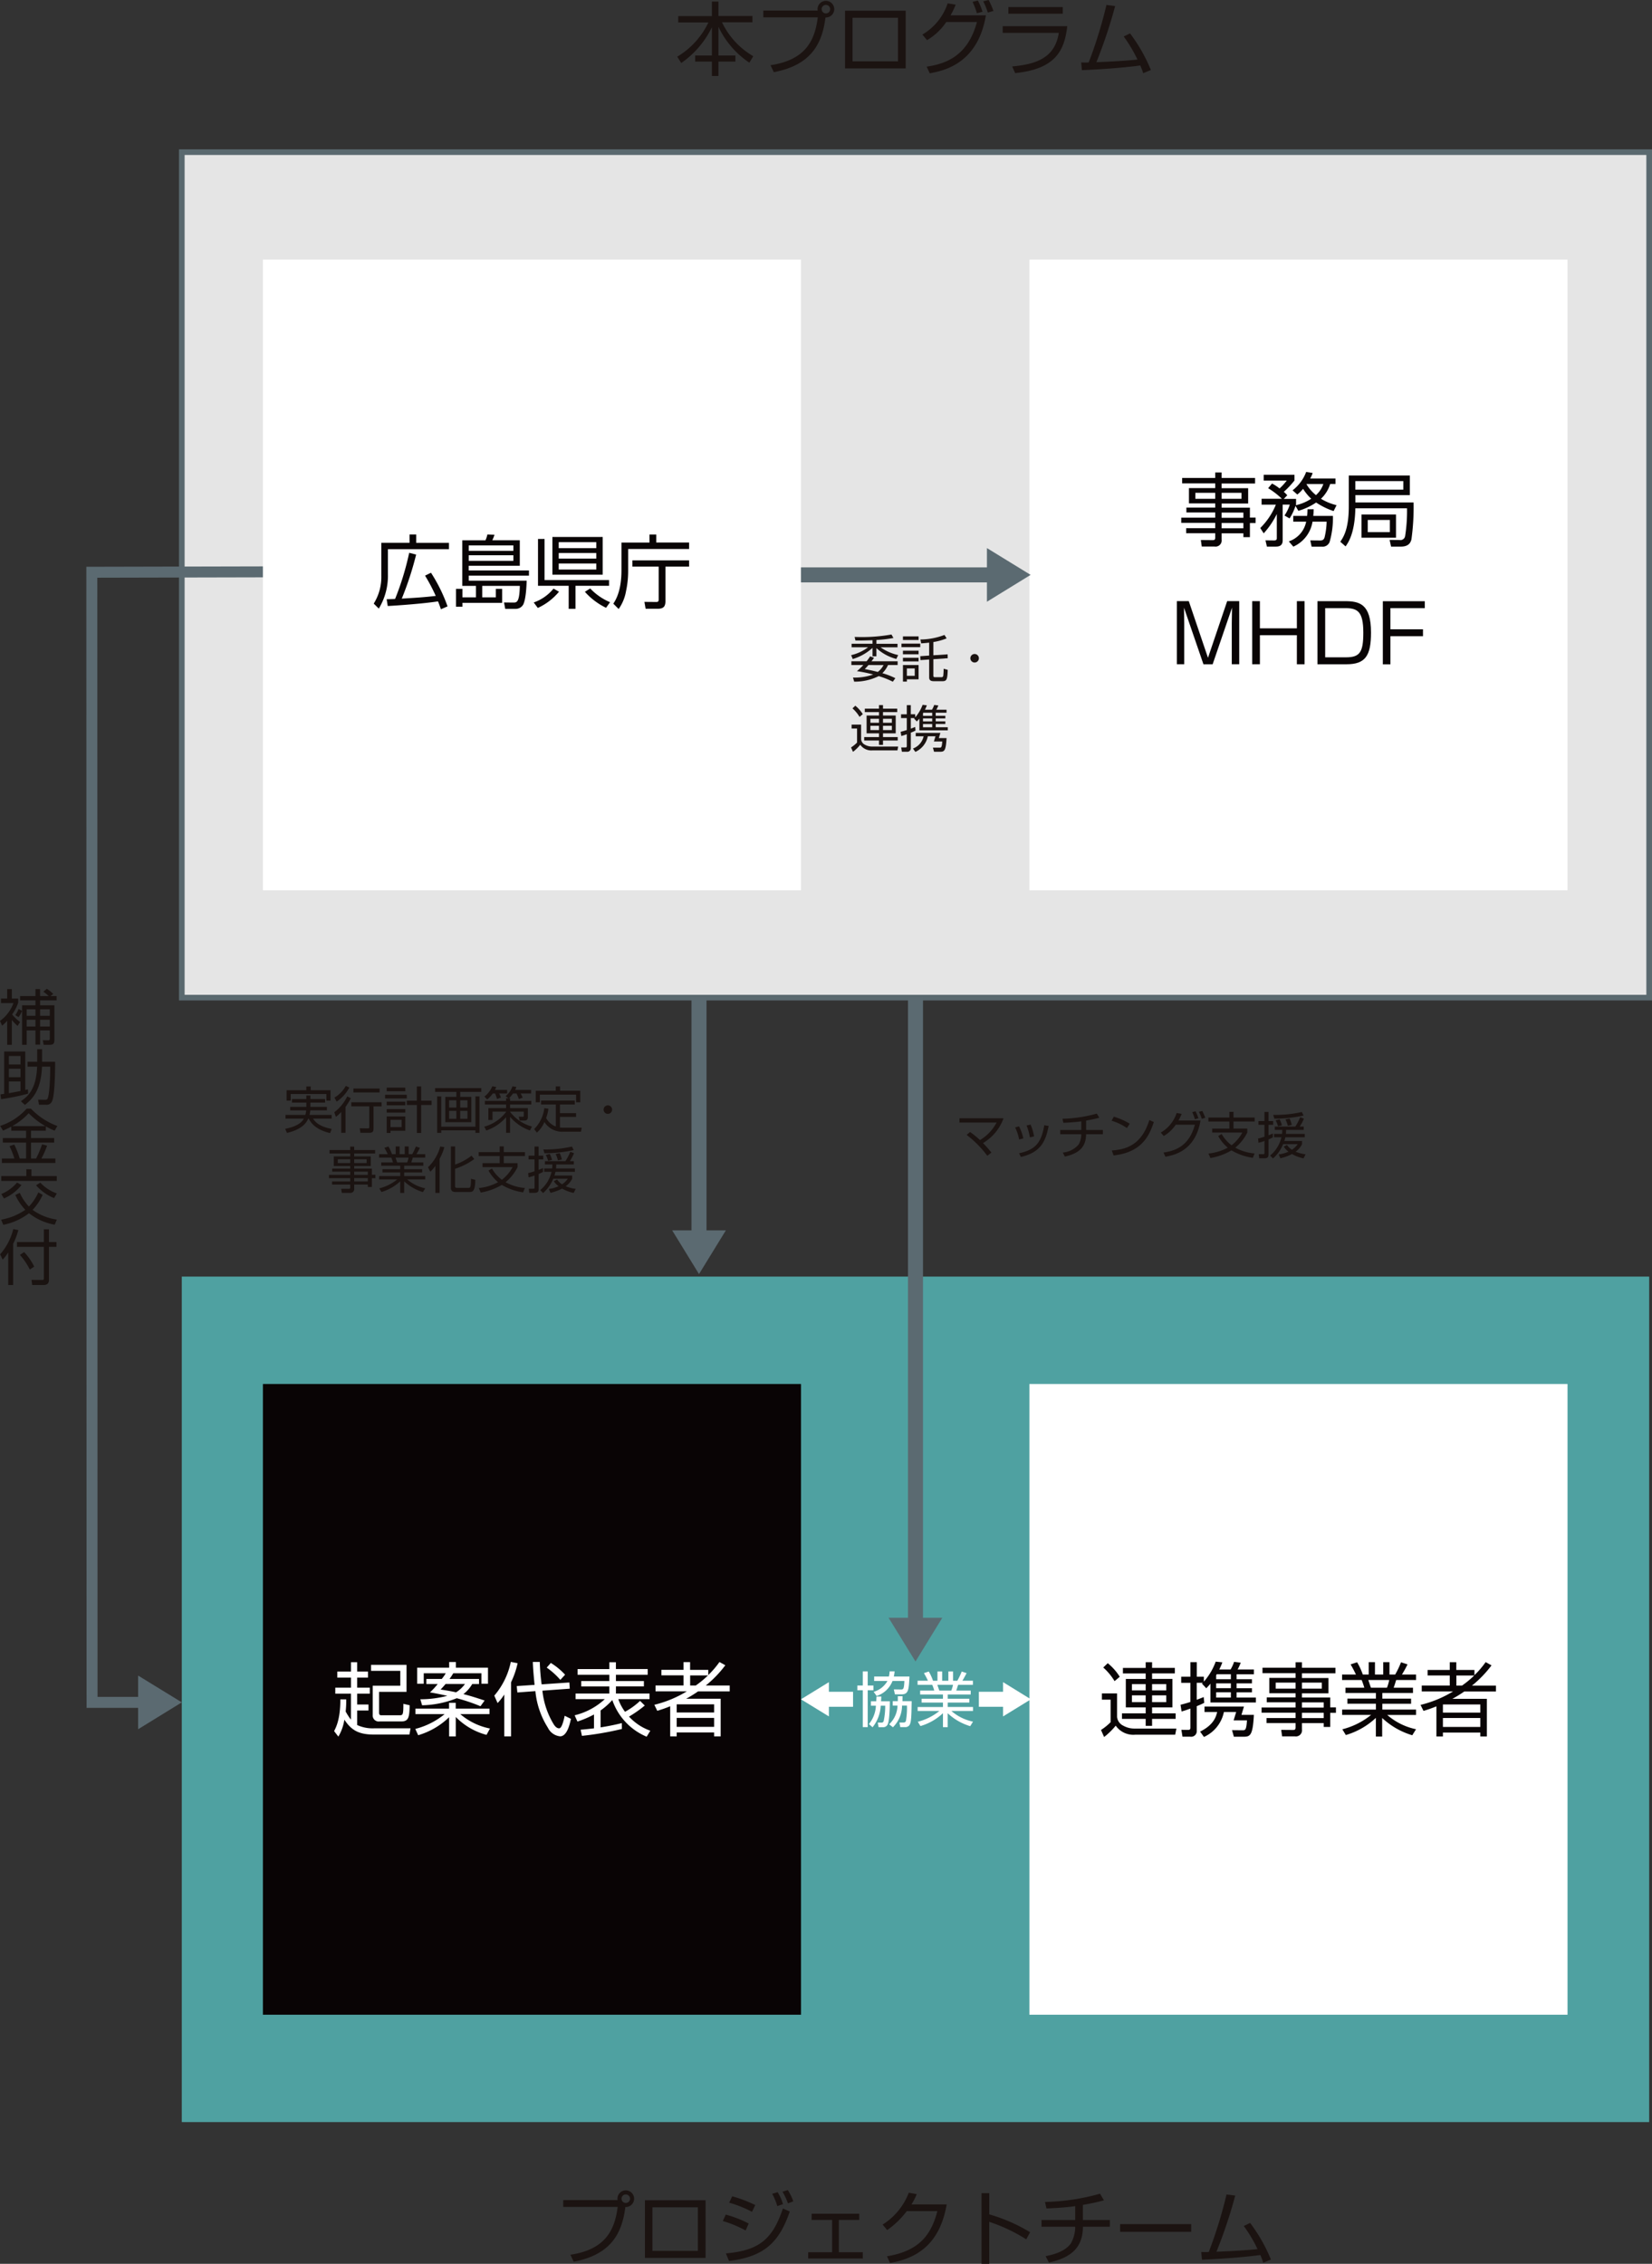 <svg xmlns="http://www.w3.org/2000/svg" width="335.574" height="459.698" viewBox="0 0 335.574 459.698">
  <rect x="0" y="0" width="335.574" height="459.698" fill="#333333" stroke="none"/>
  <g id="アートワーク_52" data-name="アートワーク 52" transform="translate(167.5 229.849)">
    <g id="グループ_1122" data-name="グループ 1122" transform="translate(-167.5 -229.849)">
      <rect id="長方形_6498" data-name="長方形 6498" width="298.071" height="171.688" transform="translate(36.929 30.895)" fill="#e5e5e5" stroke="#5a696f" stroke-miterlimit="10" stroke-width="1.148"/>
      <path id="パス_2513" data-name="パス 2513" d="M62.383,114.245l-44.029.1.048,229.49H31.633" transform="translate(0.299 1.858)" fill="none" stroke="#5b6a71" stroke-miterlimit="10" stroke-width="2.226"/>
      <g id="グループ_1108" data-name="グループ 1108" transform="translate(137.57)">
        <path id="パス_2514" data-name="パス 2514" d="M142.411,3.247V.32h1.331V3.247h6.9v1.28h-6.179a15.829,15.829,0,0,0,6.342,6.88l-.783,1.321a18.056,18.056,0,0,1-6.281-7.287v5.823h3.435v1.24h-3.435v2.917h-1.331V12.505h-3.4v-1.24h3.4V5.513a18.67,18.67,0,0,1-6.23,7.276l-.813-1.28A16.23,16.23,0,0,0,141.7,4.548h-6.128V3.267h6.85Z" transform="translate(-135.368 0.005)" fill="#1b1311"/>
        <path id="パス_2515" data-name="パス 2515" d="M154.021,13.24c7.144-1.057,9.024-5.031,9.614-9.716H152.578V2.142h11.047a1.138,1.138,0,0,1-.03-.295,1.692,1.692,0,1,1,1.6,1.7c-.7,5.742-3.252,9.716-10.488,11.108l-.671-1.413Zm10.4-11.382a.864.864,0,1,0,.864-.864A.857.857,0,0,0,164.418,1.857Z" transform="translate(-135.088 0.002)" fill="#1b1311"/>
        <path id="パス_2516" data-name="パス 2516" d="M181.225,2.14V13.858H168.908V2.14ZM179.66,3.573h-9.228v8.852h9.228Z" transform="translate(-134.822 0.035)" fill="#1b1311"/>
        <path id="パス_2517" data-name="パス 2517" d="M184.358,7.022A11.573,11.573,0,0,0,189.5.681l1.626.264A15,15,0,0,1,190.09,3.11h7.175c-1.657,9.959-8.72,11.27-11.4,11.779l-.63-1.352c3.659-.549,8.313-1.972,10.213-9.065h-6.23a12.074,12.074,0,0,1-3.9,3.679l-.945-1.118Zm11.077-4.339a14.271,14.271,0,0,0-.874-2.3l1.077-.274a14.572,14.572,0,0,1,.945,2.276l-1.138.295Zm2.226-.132a15.98,15.98,0,0,0-.925-2.276L197.824,0a16.055,16.055,0,0,1,.976,2.226l-1.138.325Z" transform="translate(-134.571)" fill="#1b1311"/>
        <path id="パス_2518" data-name="パス 2518" d="M213.538,5.292c-.569,4.99-2.419,8.7-10.59,9.533l-.6-1.352c4.746-.437,8.659-1.646,9.472-6.819h-11.4V5.292h13.12ZM212.623,1.4V2.762H201.577V1.41h11.047Z" transform="translate(-134.31 0.023)" fill="#1b1311"/>
        <path id="パス_2519" data-name="パス 2519" d="M226.047,6.783a32.954,32.954,0,0,1,4.218,7.419l-1.565.65a12.58,12.58,0,0,0-.589-1.575c-2.144.3-6.209.711-11.86.955l-.142-1.565c.63.02,1,.02,1.524,0A91.723,91.723,0,0,0,221.24.99l1.768.224a99.355,99.355,0,0,1-3.811,11.4c5.031-.193,7.774-.467,8.344-.539a29.4,29.4,0,0,0-2.795-4.685l1.28-.62Z" transform="translate(-134.055 0.016)" fill="#1b1311"/>
      </g>
      <g id="グループ_1109" data-name="グループ 1109" transform="translate(114.409 444.718)">
        <path id="パス_2520" data-name="パス 2520" d="M114.021,450.74c7.144-1.057,9.024-5.031,9.614-9.715H112.578v-1.382h11.047a1.138,1.138,0,0,1-.03-.295,1.692,1.692,0,1,1,1.6,1.7c-.7,5.742-3.252,9.716-10.488,11.108l-.671-1.413Zm10.4-11.382a.864.864,0,1,0,.864-.864A.857.857,0,0,0,124.418,439.357Z" transform="translate(-112.578 -437.599)" fill="#1b1311"/>
        <path id="パス_2521" data-name="パス 2521" d="M141.225,439.64v11.707H128.908V439.64Zm-1.565,1.433h-9.228v8.852h9.228Z" transform="translate(-112.312 -437.567)" fill="#1b1311"/>
        <path id="パス_2522" data-name="パス 2522" d="M149.112,445.811a23.531,23.531,0,0,0-4.634-1.921l.6-1.3a23,23,0,0,1,4.654,1.809Zm-4.014,4.655c6.718-.589,9.482-2.835,11.585-9.126l1.4.62c-2.094,6.016-4.929,9.157-12.348,10.041l-.63-1.524Zm5.3-8.445a22.991,22.991,0,0,0-4.634-1.85l.62-1.3a26.924,26.924,0,0,1,4.685,1.778l-.671,1.382Zm5.142-1.169a12.139,12.139,0,0,0-1.037-2.49l1.108-.325a9.2,9.2,0,0,1,1.087,2.429Zm2.165-.549a12.18,12.18,0,0,0-1.108-2.358l1.077-.346a10.763,10.763,0,0,1,1.118,2.3Z" transform="translate(-112.059 -437.6)" fill="#1b1311"/>
        <path id="パス_2523" data-name="パス 2523" d="M171.914,442.33v1.27h-4.146v6.555h4.868v1.27h-11.1v-1.27h4.868V443.6h-4.167v-1.27Z" transform="translate(-111.782 -437.523)" fill="#1b1311"/>
        <path id="パス_2524" data-name="パス 2524" d="M189.436,440.508c-1.189,6.748-4.665,10.732-11.514,11.89l-.62-1.352c6.555-1.087,8.984-4.339,10.234-9.177h-6.209a17.339,17.339,0,0,1-3.984,3.852l-.925-1.118a13.138,13.138,0,0,0,5.315-6.474l1.606.295a11.576,11.576,0,0,1-1.057,2.083Z" transform="translate(-111.54 -437.591)" fill="#1b1311"/>
        <path id="パス_2525" data-name="パス 2525" d="M197.763,438.22v4.309a34.033,34.033,0,0,1,8.293,3.628l-.783,1.443a34,34,0,0,0-7.52-3.557v8.526h-1.565V438.22h1.575Z" transform="translate(-111.218 -437.59)" fill="#1b1311"/>
        <path id="パス_2526" data-name="パス 2526" d="M216.593,443.676h5.468v1.362h-5.468c-.03,3.953-2.033,6.2-6.911,7.276l-.671-1.3c2.764-.518,4.38-1.484,5.152-2.622a7,7,0,0,0,.864-3.354h-6.85v-1.362h6.85v-2.815c-1.951.264-3.872.386-5.844.467l-.295-1.321a44.306,44.306,0,0,0,11.179-1.677l.793,1.352c-1.87.488-2.358.569-4.278.925v3.059Z" transform="translate(-111.023 -437.588)" fill="#1b1311"/>
        <path id="パス_2527" data-name="パス 2527" d="M238.329,444.41v1.565H223.888V444.41Z" transform="translate(-110.767 -437.489)" fill="#1b1311"/>
        <path id="パス_2528" data-name="パス 2528" d="M250.047,444.283a32.953,32.953,0,0,1,4.217,7.419l-1.565.65a12.58,12.58,0,0,0-.589-1.575c-2.144.3-6.209.711-11.86.955l-.142-1.565c.63.02,1,.02,1.524,0a91.727,91.727,0,0,0,3.608-11.677l1.768.224a99.356,99.356,0,0,1-3.811,11.4c5.031-.193,7.774-.467,8.344-.539a29.4,29.4,0,0,0-2.795-4.685l1.28-.62Z" transform="translate(-110.503 -437.586)" fill="#1b1311"/>
      </g>
      <g id="グループ_1110" data-name="グループ 1110" transform="translate(57.925 220.505)">
        <path id="パス_2529" data-name="パス 2529" d="M58.37,220.368v-.722H61.3v-.722h.823v.722h2.988v.722H62.12v.874h3.354v.7H62.1a5.574,5.574,0,0,1-.152.925h4.492v.752H62.659c.528.793,1.362,1.626,3.791,2.094l-.325.844c-2.337-.549-3.679-1.6-4.339-2.937h-.1c-.3.671-1.037,2.124-4.319,2.907L57,225.693c1.992-.4,3.232-1.037,3.8-2.073h-3.73v-.752h4.024a4.5,4.5,0,0,0,.173-.925H58.024v-.7H61.3v-.874Zm3.821-3.283v.772h4.024v2.114h-.843V218.63H58.126v1.341h-.833v-2.114h4v-.772Z" transform="translate(-56.998 -216.973)" fill="#1b1311"/>
        <path id="パス_2530" data-name="パス 2530" d="M66.818,222.331a8.961,8.961,0,0,0,2.632-3.222l.722.366a11.517,11.517,0,0,1-1.077,1.768v5.264h-.864V222.27a9.062,9.062,0,0,1-1.087,1Zm.03-2.978a6.253,6.253,0,0,0,2.307-2.378l.722.335a7.816,7.816,0,0,1-2.581,2.856Zm9.573,1.778H74.786v4.543c0,.579-.183.833-.9.833H72.133l-.152-.925,1.646.02c.213,0,.3-.041.3-.285v-4.187H70.273v-.823h6.148v.823Zm-.4-2.825H70.7v-.793h5.325Z" transform="translate(-56.838 -216.975)" fill="#1b1311"/>
        <path id="パス_2531" data-name="パス 2531" d="M81.379,218.782v.742H76.968v-.742Zm-.3-1.453v.732H77.3v-.732Zm0,2.846v.742H77.3v-.742Zm0,1.514v.711H77.3v-.711Zm0,1.484v2.907h-3v.447H77.3v-3.354Zm-.752.691H78.076v1.484h2.246Zm3.974,2.663h-.874v-5.681H81.379v-.864h2.043v-2.907H84.3v2.907h2.124v.864H84.3Z" transform="translate(-56.673 -216.973)" fill="#1b1311"/>
        <path id="パス_2532" data-name="パス 2532" d="M96.368,218.187h-4.3V219.2h2.256v5.142H89.041V219.2h2.246v-1.016H86.968v-.762h9.39v.762Zm-8.161.915v6.148h6.951V219.1h.823v7.409h-.823V226H88.208v.508h-.823V219.1Zm3.079.793H89.814v1.474h1.474Zm0,2.144H89.814v1.616h1.474Zm2.256-2.144H92.07v1.474h1.474Zm0,2.144H92.07v1.616h1.474Z" transform="translate(-56.51 -216.968)" fill="#1b1311"/>
        <path id="パス_2533" data-name="パス 2533" d="M102.032,219.484v.539h4.319v.722h-4.319v.742h3.618v1.778c0,.264,0,.752-.711.752h-.945l-.193-.793.783.02c.213,0,.234-.1.234-.274V222.2h-2.785v.03a8.333,8.333,0,0,0,4.451,3l-.407.8a9.407,9.407,0,0,1-4.045-2.774V226.5h-.8v-3.161a9.455,9.455,0,0,1-4.024,2.7l-.407-.793a8.085,8.085,0,0,0,4.431-3V222.2H98.475v1.7h-.844v-2.409h3.6v-.742H96.92v-.722h4.309v-.539h.478l-.569-.437a4.528,4.528,0,0,0,1.392-1.992l.783.132a3.544,3.544,0,0,1-.244.6h3.242v.732h-2.124a5.826,5.826,0,0,1,.407.833l-.772.295a7.478,7.478,0,0,0-.478-1.128h-.711a6.009,6.009,0,0,1-.823.965Zm-.589-1.7v.732H99.816a5.314,5.314,0,0,1,.366.823l-.8.295A8.339,8.339,0,0,0,99,218.518h-.478a5.579,5.579,0,0,1-1.138,1.209l-.559-.579a5.091,5.091,0,0,0,1.6-2.094l.8.142a6.059,6.059,0,0,1-.254.589Z" transform="translate(-56.351 -216.974)" fill="#1b1311"/>
        <path id="パス_2534" data-name="パス 2534" d="M111.168,220.744h-3v-.793h6.85v.793h-3.008V222.5h3.272v.772h-3.272v2.144a6.255,6.255,0,0,0,.823.051h3.6l-.163.813h-3.628a4.253,4.253,0,0,1-3.791-1.972,5.957,5.957,0,0,1-1.524,2.154l-.559-.722a7.221,7.221,0,0,0,2.063-4.248l.833.122a8.084,8.084,0,0,1-.467,1.88,3.691,3.691,0,0,0,1.972,1.728v-4.482Zm.864-3.669v.884h4.1V220.3h-.843v-1.545h-7.368V220.3h-.833v-2.337h4.065v-.884Z" transform="translate(-56.188 -216.973)" fill="#1b1311"/>
        <path id="パス_2535" data-name="パス 2535" d="M122.376,221.729a.864.864,0,1,1-.864-.864A.863.863,0,0,1,122.376,221.729Z" transform="translate(-55.963 -216.912)" fill="#1b1311"/>
        <path id="パス_2536" data-name="パス 2536" d="M75.128,230.5H70.88v.6h3.364v1.941H70.88v.528h3.587v1.26h.722v.691h-.722v1.789h-.823v-.488H70.88v.8a.781.781,0,0,1-.884.884H68.36l-.112-.823h1.484c.254.01.335-.061.335-.3v-.559H66.378v-.64h3.689v-.671H65.758v-.661h4.309v-.661H66.408v-.62h3.659v-.528H66.734V231.1h3.333v-.6h-4.2v-.691h4.2v-.7h.813v.7h4.248v.691Zm-5.061,1.179h-2.52v.762h2.52Zm3.333,0H70.88v.762H73.4Zm.244,2.51H70.88v.661h2.764Zm0,1.321H70.88v.671h2.764Z" transform="translate(-56.855 -216.778)" fill="#1b1311"/>
        <path id="パス_2537" data-name="パス 2537" d="M84.67,238.343a9.592,9.592,0,0,1-3.8-2.185v2.358h-.8v-2.368a9.417,9.417,0,0,1-3.811,2.175l-.447-.732a9.466,9.466,0,0,0,3.648-1.819H75.778v-.681h4.289v-.742H76.449v-.65h3.618v-.711H76.2v-.671h2.388a7.884,7.884,0,0,0-.335-.976h-2.48v-.691h1.758a13.011,13.011,0,0,0-.681-1.291l.823-.274a8.2,8.2,0,0,1,.722,1.565h.752v-1.575h.793v1.575h1.047v-1.575h.793v1.575h.722a11.725,11.725,0,0,0,.742-1.565l.823.274c-.142.3-.457.884-.711,1.291h1.789v.691h-2.52c-.132.437-.2.65-.315.976h2.449v.671H80.869v.711h3.648v.65H80.869v.742h4.278v.681H81.489a8.116,8.116,0,0,0,3.659,1.809l-.478.762Zm-3.191-6.026a5.846,5.846,0,0,0,.285-.976H79.111c.051.142.274.823.335.976Z" transform="translate(-56.693 -216.778)" fill="#1b1311"/>
        <path id="パス_2538" data-name="パス 2538" d="M87.906,238.516h-.864v-5.5a6.482,6.482,0,0,1-1.026,1.179l-.467-.894a9.171,9.171,0,0,0,2.49-4.217l.833.142a11.5,11.5,0,0,1-.965,2.378Zm7.043-6.88a13.366,13.366,0,0,1-3.9,1.972v3.435c0,.366.051.447.447.447h2.236c.376,0,.539,0,.549-1.85l.874.213c-.01,2.47-.64,2.47-1.179,2.47h-2.8c-.4,0-.976-.051-.976-.844v-8.4h.854v3.679a11.36,11.36,0,0,0,3.333-1.809l.569.691Z" transform="translate(-56.534 -216.778)" fill="#1b1311"/>
        <path id="パス_2539" data-name="パス 2539" d="M104.713,238.4a11.883,11.883,0,0,1-4.339-1.514,12.59,12.59,0,0,1-4.278,1.555l-.4-.915a10.54,10.54,0,0,0,3.923-1.189,8.244,8.244,0,0,1-1.941-2.368l.7-.407a7.638,7.638,0,0,0,2.012,2.287,8.073,8.073,0,0,0,2.185-2.581H96.461v-.8h3.486v-1.443H95.678v-.8h4.268v-1.159h.833v1.159h4.3v.8h-4.3v1.443h2.8v.8a9.27,9.27,0,0,1-2.439,3.069,9.545,9.545,0,0,0,3.923,1.169l-.356.894Z" transform="translate(-56.369 -216.778)" fill="#1b1311"/>
        <path id="パス_2540" data-name="パス 2540" d="M108.6,234.247a7.967,7.967,0,0,1-.9.417v3.059c0,.274-.01.772-.783.772H105.8l-.1-.833h.884c.173,0,.285,0,.285-.274v-2.409a9.842,9.842,0,0,1-1.22.366l-.081-.864a11.2,11.2,0,0,0,1.3-.366V231.7h-1.22v-.752h1.22v-1.85h.823v1.85h.945v.752h-.945v2.134l.894-.366v.783Zm-.579,3.7a6.806,6.806,0,0,0,2.3-3.72H108.82v-.681h1.616a6.983,6.983,0,0,0,.051-.813h-1.514v-.671h4.167a11.512,11.512,0,0,0,.986-1.9l.762.285a9.718,9.718,0,0,1-.854,1.616h.813v.671h-3.577a6.485,6.485,0,0,1-.041.813h3.831v.681h-3.943c-.081.346-.152.579-.213.762h3.6v.65a4.227,4.227,0,0,1-1.311,1.524,8.314,8.314,0,0,0,2.033.528l-.417.823a8.2,8.2,0,0,1-2.348-.884,9.382,9.382,0,0,1-2.358.864l-.335-.783a7.06,7.06,0,0,0,1.982-.559,4,4,0,0,1-.965-1.016l.661-.356a3.364,3.364,0,0,0,1.006.986,4.255,4.255,0,0,0,1.169-1.138H110.67a7.957,7.957,0,0,1-2.063,2.907Zm.63-8.262a24.291,24.291,0,0,0,5.813-.589l.356.722a28.5,28.5,0,0,1-5.935.64l-.234-.772Zm.976,2.307a5.89,5.89,0,0,0-.478-1.2l.8-.2a5.4,5.4,0,0,1,.467,1.209l-.793.193Zm1.992-.091a5.711,5.711,0,0,0-.478-1.291l.833-.183a6.127,6.127,0,0,1,.447,1.291Z" transform="translate(-56.208 -216.778)" fill="#1b1311"/>
      </g>
      <g id="グループ_1111" data-name="グループ 1111" transform="translate(194.898 225.591)">
        <path id="パス_2541" data-name="パス 2541" d="M197.439,231.072a21.431,21.431,0,0,0-4.2-4.248l.691-.589a18.23,18.23,0,0,1,2.022,1.636,9.058,9.058,0,0,0,3.364-3.557h-7.541v-.864h8.953a9.651,9.651,0,0,1-4.167,5.031,22.718,22.718,0,0,1,1.707,1.931l-.844.661Z" transform="translate(-191.778 -221.956)" fill="#1b1311"/>
        <path id="パス_2542" data-name="パス 2542" d="M203.711,227.728a8.631,8.631,0,0,0-.813-2.439l.8-.224a10.03,10.03,0,0,1,.874,2.449l-.864.213Zm0,2.8c3.252-.7,4.512-2.063,5.112-5.691l.894.152c-.589,2.917-1.453,5.335-5.65,6.291l-.356-.752Zm2.185-3.222a9.891,9.891,0,0,0-.671-2.409l.813-.193a10.139,10.139,0,0,1,.711,2.4Z" transform="translate(-191.597 -221.936)" fill="#1b1311"/>
        <path id="パス_2543" data-name="パス 2543" d="M217.172,225.843h3.415v.854h-3.415c-.02,2.47-1.27,3.872-4.319,4.543l-.417-.813a4.808,4.808,0,0,0,3.222-1.636,4.359,4.359,0,0,0,.539-2.094h-4.279v-.854H216.2v-1.758c-1.22.163-2.419.244-3.648.295l-.183-.823a27.623,27.623,0,0,0,6.982-1.047l.5.844c-1.169.3-1.474.356-2.673.579v1.911Z" transform="translate(-191.45 -221.971)" fill="#1b1311"/>
        <path id="パス_2544" data-name="パス 2544" d="M225.3,225.437a11.275,11.275,0,0,0-3.12-1.494l.457-.813a13.458,13.458,0,0,1,3.232,1.423l-.569.884Zm-3.069,4.553c2.866-.2,6.037-1.077,7.622-6.179l.915.406c-.813,2.337-2.134,6.138-8.181,6.779l-.356-1.006Z" transform="translate(-191.283 -221.961)" fill="#1b1311"/>
        <path id="パス_2545" data-name="パス 2545" d="M232.028,226.37a7.23,7.23,0,0,0,3.211-3.963l1.016.163a9.047,9.047,0,0,1-.65,1.352h4.482c-1.037,6.22-5.447,7.043-7.124,7.358l-.4-.844c2.287-.346,5.193-1.23,6.382-5.661h-3.892a7.493,7.493,0,0,1-2.439,2.3l-.589-.7Zm6.921-2.713a8.616,8.616,0,0,0-.549-1.433l.671-.173a8.959,8.959,0,0,1,.589,1.423l-.711.183Zm1.392-.081a9.7,9.7,0,0,0-.579-1.423l.681-.173a9.966,9.966,0,0,1,.61,1.392Z" transform="translate(-191.123 -221.98)" fill="#1b1311"/>
        <path id="パス_2546" data-name="パス 2546" d="M250.563,231.5a11.883,11.883,0,0,1-4.339-1.514,12.59,12.59,0,0,1-4.278,1.555l-.4-.915a10.54,10.54,0,0,0,3.923-1.189,8.244,8.244,0,0,1-1.941-2.368l.7-.407a7.637,7.637,0,0,0,2.012,2.287,8.072,8.072,0,0,0,2.185-2.581h-6.118v-.8H245.8v-1.443h-4.268v-.8H245.8V222.16h.833v1.159h4.3v.8h-4.3v1.443h2.8v.8A9.27,9.27,0,0,1,247,229.436a9.545,9.545,0,0,0,3.923,1.169l-.356.894Z" transform="translate(-190.969 -221.977)" fill="#1b1311"/>
        <path id="パス_2547" data-name="パス 2547" d="M254.486,227.342a7.973,7.973,0,0,1-.9.417v3.059c0,.274-.01.772-.783.772h-1.108l-.1-.833h.884c.173,0,.285,0,.285-.274v-2.409a9.838,9.838,0,0,1-1.22.366l-.081-.864a11.2,11.2,0,0,0,1.3-.366v-2.419h-1.22v-.752h1.22v-1.85h.823v1.85h.945v.752h-.945v2.134l.894-.366v.783Zm-.579,3.7a6.806,6.806,0,0,0,2.3-3.72H254.71v-.681h1.616a6.978,6.978,0,0,0,.051-.813h-1.514v-.671h4.167a11.511,11.511,0,0,0,.986-1.9l.762.285a9.717,9.717,0,0,1-.854,1.616h.813v.671h-3.577a6.49,6.49,0,0,1-.041.813h3.831v.681h-3.943c-.081.346-.152.579-.213.762h3.6v.65a4.227,4.227,0,0,1-1.311,1.524,8.314,8.314,0,0,0,2.033.528l-.417.823a8.2,8.2,0,0,1-2.348-.884,9.381,9.381,0,0,1-2.358.864l-.335-.783a7.059,7.059,0,0,0,1.982-.559,4,4,0,0,1-.965-1.016l.661-.356a3.364,3.364,0,0,0,1.006.986,4.254,4.254,0,0,0,1.169-1.138H256.56a7.957,7.957,0,0,1-2.063,2.907l-.589-.589Zm.63-8.262a24.292,24.292,0,0,0,5.813-.589l.356.722a28.5,28.5,0,0,1-5.935.64l-.234-.772Zm.976,2.307a5.891,5.891,0,0,0-.478-1.2l.8-.2a5.4,5.4,0,0,1,.468,1.209l-.793.193Zm1.992-.091a5.711,5.711,0,0,0-.478-1.291l.833-.183a6.127,6.127,0,0,1,.447,1.291l-.8.183Z" transform="translate(-190.807 -221.977)" fill="#1b1311"/>
      </g>
      <g id="グループ_1112" data-name="グループ 1112" transform="translate(172.875 128.852)">
        <path id="パス_2548" data-name="パス 2548" d="M175.26,128.67h4.289v.711h-3.455a9.873,9.873,0,0,0,3.587,1.575l-.376.793a9.484,9.484,0,0,1-4.045-2.205v1.667h-.793V129.5a10.435,10.435,0,0,1-4.014,2.266l-.325-.793a9.147,9.147,0,0,0,3.445-1.6h-3.354v-.711h4.248v-.722c-1.9.081-2.9.071-3.465.071l-.173-.732c.274,0,.62.02,1.159.02a33.635,33.635,0,0,0,6.331-.518l.4.711a26.08,26.08,0,0,1-3.455.407v.762Zm3.333,7.7a17.247,17.247,0,0,0-2.866-1.138,10.96,10.96,0,0,1-4.98,1.128l-.244-.833a11.26,11.26,0,0,0,4.1-.62,26.675,26.675,0,0,0-3.3-.681,13.3,13.3,0,0,0,1.3-1.24h-2.429v-.762h3.089a10.828,10.828,0,0,0,.722-1.006l.8.3c-.274.376-.386.528-.528.7h5.315v.762h-1.951a5.471,5.471,0,0,1-1.148,1.657,15.315,15.315,0,0,1,2.632,1.016l-.508.711Zm-4.949-3.384a10.232,10.232,0,0,1-.752.813c.813.163,1.789.356,2.642.589a4.163,4.163,0,0,0,1.179-1.4Z" transform="translate(-170.108 -126.79)" fill="#1b1311"/>
        <path id="パス_2549" data-name="パス 2549" d="M184,128.628v.722h-3.811v-.722Zm-.335-1.463v.732h-3.181v-.732Zm0,2.907v.722h-3.181v-.722Zm0,1.443v.732h-3.181v-.732Zm0,1.463v2.907h-2.378v.457h-.8v-3.364Zm-.783.7h-1.6v1.494h1.6ZM186.662,131l2.9-.193.02.793-2.917.2v3.333c0,.213.051.315.335.315h1.291a.335.335,0,0,0,.386-.315,12.391,12.391,0,0,0,.071-1.4l.833.224c-.051,2.063-.264,2.307-1.087,2.307h-1.707c-.518,0-.976-.112-.976-.762V131.86l-1.778.122-.03-.793,1.809-.132v-2.622c-.783.091-1.23.122-1.626.142l-.152-.783a13.922,13.922,0,0,0,4.888-.925l.437.7a12.328,12.328,0,0,1-2.693.742V131Z" transform="translate(-169.944 -126.789)" fill="#1b1311"/>
        <path id="パス_2550" data-name="パス 2550" d="M195.686,131.544a.864.864,0,1,1-.864-.864A.863.863,0,0,1,195.686,131.544Z" transform="translate(-169.72 -126.727)" fill="#1b1311"/>
        <path id="パス_2551" data-name="パス 2551" d="M172.151,144.853v2.978a1.368,1.368,0,0,0,.783,1.108,2.884,2.884,0,0,0,1.484.366h5.264l-.152.783h-5.081a2.732,2.732,0,0,1-2.47-1.148,8.84,8.84,0,0,1-1.474,1.443l-.4-.894a7.2,7.2,0,0,0,1.22-.986v-2.856H170.22v-.793Zm-.315-1.565a7.275,7.275,0,0,0-1.433-1.728l.569-.549a7.052,7.052,0,0,1,1.524,1.717l-.661.559Zm7.652-.976H176.6v.7h2.581v3.608H176.6v.762h2.988v.7H176.6v.884h-.813v-.884h-3.008v-.7h3.008v-.762h-2.52v-3.608h2.52v-.7H172.9v-.7h2.886v-.722h.813v.722h2.886Zm-3.7,1.362h-1.748v.8h1.748Zm0,1.423h-1.748v.864h1.748Zm2.612-1.423h-1.8v.8h1.8Zm0,1.423h-1.8v.864h1.8Z" transform="translate(-170.108 -126.561)" fill="#1b1311"/>
        <path id="パス_2552" data-name="パス 2552" d="M185.343,140.931a7.9,7.9,0,0,1-.386.894h1.433a5.267,5.267,0,0,0,.447-.965l.844.1a7.912,7.912,0,0,1-.4.864h2.063v.61h-2.2v.63H189.1v.528h-1.951v.61H189.1v.528h-1.951v.661H189.6v.62h-5.772v-2.378c-.2.244-.356.407-.528.579l-.549-.589.1-.1h-.762v2.154c.366-.142.528-.2.884-.346l.071.732a10.46,10.46,0,0,1-.955.427v3.1a.711.711,0,0,1-.813.772h-1l-.142-.874h.823c.234,0,.315-.051.315-.264V146.8c-.61.224-.793.274-1.118.366l-.132-.854c.335-.091.61-.152,1.25-.356v-2.429h-1.169v-.772h1.169V140.9h.813v1.85h.894v.63a7.967,7.967,0,0,0,1.5-2.541l.854.091Zm2.439,6.657h1.565c-.132,2.531-.437,2.774-1.26,2.774h-1.28l-.234-.833h1.341c.335,0,.478,0,.559-1.25h-1.7l.325-1.057h-1.555a4.473,4.473,0,0,1-2.53,3.171l-.488-.681a3.455,3.455,0,0,0,2.165-2.49h-1.606v-.691h5.01l-.315,1.057Zm-3.222-5.02v.5h1.87v-.63h-1.8l-.071.132Zm1.87,1.026h-1.87v.61h1.87Zm0,1.138h-1.87v.661h1.87Z" transform="translate(-169.947 -126.561)" fill="#1b1311"/>
      </g>
      <rect id="長方形_6499" data-name="長方形 6499" width="109.31" height="128.08" transform="translate(209.105 52.704)" fill="#fff"/>
      <rect id="長方形_6500" data-name="長方形 6500" width="109.31" height="128.08" transform="translate(53.403 52.704)" fill="#fff"/>
      <g id="グループ_1113" data-name="グループ 1113" transform="translate(75.913 108.527)">
        <path id="パス_2553" data-name="パス 2553" d="M81.974,108.5V106.79h1.352V108.5h6.657v1.281h-12.4v5.071a12.826,12.826,0,0,1-1.85,6.992L74.7,120.835a10.19,10.19,0,0,0,1.545-5.64v-6.7h5.732Zm4.36,6.067a32.531,32.531,0,0,1,3.364,6.829l-1.352.589c-.193-.589-.346-1.026-.589-1.606-2.683.437-8.069.833-10.213.945l-.213-1.382c.976-.02,1.382-.03,1.707-.051a56.707,56.707,0,0,0,2.866-9.37l1.413.356a65.245,65.245,0,0,1-2.917,8.943c2.713-.163,4.461-.264,6.9-.549a36.1,36.1,0,0,0-2.175-4.116l1.2-.589Z" transform="translate(-74.698 -106.79)" fill="#090405"/>
        <path id="パス_2554" data-name="パス 2554" d="M105.975,115.154H93.739v1.026H105.5c-.03.976-.132,3.709-.7,4.848a1.753,1.753,0,0,1-1.575.874h-2.083l-.244-1.3,1.89.02c.671,0,1.25,0,1.321-3.384H96.473v2.327h2.764v-1.728h1.28v2.846H92.449v.783h-1.3v-3.628h1.3v1.728H95.2v-2.327H92.418v-9.258h4.715a5.617,5.617,0,0,0,.386-1.189l1.443.061a9.887,9.887,0,0,1-.437,1.118h5.579v5.173H93.729v.955h12.236v1.037Zm-3.171-6.138H93.739v1.108H102.8Zm0,2H93.739v1.138H102.8Z" transform="translate(-74.43 -106.79)" fill="#090405"/>
        <path id="パス_2555" data-name="パス 2555" d="M106.688,120.593a8.973,8.973,0,0,0,4.014-2.815l1.118.63a12.144,12.144,0,0,1-4.309,3.3l-.833-1.118Zm8.476,1.3h-1.382v-4.685h-6.23V107.7h1.331v8.344h13.1v1.169h-6.819Zm5.528-14.6v7.663H110.479V107.29Zm-1.3,1.057h-7.632v1.22h7.632Zm0,2.2h-7.632v1.138h7.632Zm0,2.134h-7.632v1.22h7.632Zm-1.24,5.061a11.821,11.821,0,0,0,4.035,2.795l-.813,1.138a13.715,13.715,0,0,1-4.3-3.252Z" transform="translate(-74.178 -106.782)" fill="#090405"/>
        <path id="パス_2556" data-name="パス 2556" d="M129.936,108.426V106.8h1.382v1.626h6.667v1.321H125.606v4.441a19.517,19.517,0,0,1-.437,4.136,8.9,8.9,0,0,1-1.494,3.608l-1.087-1.087c1.463-2.114,1.657-5.041,1.657-6.768v-5.64h5.691Zm8.049,4.9h-4.8v6.85c0,1-.163,1.707-1.575,1.707h-2.459l-.244-1.4,2.409.02c.295,0,.488-.051.488-.508v-6.667H126.47v-1.27h11.514Z" transform="translate(-73.919 -106.79)" fill="#090405"/>
      </g>
      <g id="グループ_1116" data-name="グループ 1116" transform="translate(239.065 95.834)">
        <g id="グループ_1114" data-name="グループ 1114" transform="translate(0.884)">
          <path id="パス_2557" data-name="パス 2557" d="M251.108,96.646h-6.8V97.6H249.7v3.11h-5.386v.843h5.742v2.012h1.159v1.108h-1.159v2.866H248.73v-.783h-4.421v1.28a1.245,1.245,0,0,1-1.413,1.413h-2.622l-.183-1.321,2.378.02c.407,0,.539-.112.539-.508v-.894h-5.9v-1.026h5.9v-1.077h-6.9v-1.057h6.9V102.53h-5.854v-1h5.854v-.844h-5.335v-3.11h5.335v-.955h-6.718V95.518h6.718V94.4h1.3v1.118h6.8v1.128Zm-8.1,1.89h-4.035v1.22h4.035Zm5.335,0h-4.035v1.22h4.035Zm.386,4.014h-4.421v1.057h4.421Zm0,2.114h-4.421v1.077h4.421Z" transform="translate(-236.108 -94.298)" fill="#090405"/>
          <path id="パス_2558" data-name="パス 2558" d="M258.463,98.03a8.436,8.436,0,0,0,2.764-3.73l1.321.213a6.074,6.074,0,0,1-.508,1.118h5.142v1.118H266.1a6.81,6.81,0,0,1-1.87,3,10.976,10.976,0,0,0,3.171,1.3l-.6,1.2a14.73,14.73,0,0,1-3.547-1.738,13.177,13.177,0,0,1-3.608,1.687l-.589-1a11.034,11.034,0,0,1-1.2,2.541l-1.037-.589a8.179,8.179,0,0,0,1.077-2.215h-1.443v7.276c0,.874-.488,1.25-1.352,1.25h-1.85l-.295-1.27,1.758.02c.224,0,.549-.03.549-.457v-4.909a16.938,16.938,0,0,1-2.663,3.923l-.7-1.077a14.219,14.219,0,0,0,3.171-4.746h-2.9v-1.2h4.116A15.647,15.647,0,0,0,253.5,97.6l.793-.945a8.82,8.82,0,0,1,1.524,1,11.133,11.133,0,0,0,1.463-1.606H252.6V94.879h6.25v1.159a18.1,18.1,0,0,1-2.165,2.3,6.315,6.315,0,0,1,.7.7l-.7.732h2.49v1.108c-.03.1-.051.142-.061.183a9.4,9.4,0,0,0,3.14-1.321,9.858,9.858,0,0,1-1.657-2.012,6.916,6.916,0,0,1-1.169,1.159l-.945-.833Zm8.2,5.2a17.754,17.754,0,0,1-.671,5.285,1.516,1.516,0,0,1-1.606.955h-2.053l-.274-1.27,1.972.02c.539,0,.752-.142.925-.6a15.045,15.045,0,0,0,.427-3.222h-2.866a6.689,6.689,0,0,1-3.9,5.071L257.7,108.4a5.3,5.3,0,0,0,3.526-4h-2.622v-1.169h2.815c.061-.488.061-.894.081-1.352h1.25c-.02.62-.03.925-.081,1.352h3.984Zm-5.335-6.474-.03.051a8.229,8.229,0,0,0,1.921,2.2,5.363,5.363,0,0,0,1.494-2.246Z" transform="translate(-235.851 -94.3)" fill="#090405"/>
          <path id="パス_2559" data-name="パス 2559" d="M282.786,100.488a47.779,47.779,0,0,1-.437,7.5c-.132.467-.407,1.463-2.134,1.463h-2l-.3-1.362,2.012.02a.967.967,0,0,0,1.138-.783,32.387,32.387,0,0,0,.386-5.661H270.957c-.1,5.071-1.433,6.961-1.982,7.744l-1.077-.945c.65-.955,1.728-2.571,1.728-7.226V95.01h12.4v3.984H270.967v1.494h11.819ZM280.7,96.148h-9.746v1.738H280.7Zm-1.484,11.5h-7.012v-4.715h7.012Zm-1.25-3.608h-4.492v2.47h4.492Z" transform="translate(-235.591 -94.288)" fill="#090405"/>
        </g>
        <g id="グループ_1115" data-name="グループ 1115" transform="translate(0 26.23)">
          <path id="パス_2560" data-name="パス 2560" d="M242.5,132.935h-1.87l-3.953-11.5c.02.437.051,2.683.051,3.2v8.293h-1.494V120.11h2.419l3.9,11.514,3.9-11.514H247.9v12.815h-1.514v-8.293c0-.539.031-2.785.051-3.2Z" transform="translate(-235.238 -120.11)" fill="#090405"/>
          <path id="パス_2561" data-name="パス 2561" d="M259.363,127.031h-7.51v5.9h-1.565V120.12h1.565v5.518h7.51V120.12h1.565v12.815h-1.565Z" transform="translate(-234.993 -120.11)" fill="#090405"/>
          <path id="パス_2562" data-name="パス 2562" d="M268.857,120.12c2.978,0,5.356.508,5.356,6.372,0,4.665-1.108,6.443-4.98,6.443h-5.9V120.12Zm-3.953,1.413v9.99h4.218c2.835,0,3.526-1.037,3.526-5.01,0-4.421-1.24-4.98-3.77-4.98Z" transform="translate(-234.781 -120.11)" fill="#090405"/>
          <path id="パス_2563" data-name="パス 2563" d="M284.924,120.12v1.413h-6.982v4.3h6.616v1.4h-6.616v5.711H276.4V120.13h8.526Z" transform="translate(-234.568 -120.11)" fill="#090405"/>
        </g>
      </g>
      <line id="線_139" data-name="線 139" x2="42.216" transform="translate(162.702 116.739)" fill="none" stroke="#5b6a71" stroke-miterlimit="10" stroke-width="3.049"/>
      <path id="パス_2564" data-name="パス 2564" d="M206.14,114.957l-8.872,5.457v-10.9Z" transform="translate(3.209 1.781)" fill="#5b6a71"/>
      <path id="パス_2565" data-name="パス 2565" d="M36.48,340.242,27.608,345.7V334.8Z" transform="translate(0.449 5.446)" fill="#5b6a71"/>
      <rect id="長方形_6501" data-name="長方形 6501" width="298.071" height="171.688" transform="translate(36.929 259.229)" fill="#4fa1a1"/>
      <rect id="長方形_6502" data-name="長方形 6502" width="109.31" height="128.08" transform="translate(209.105 281.038)" fill="#fff"/>
      <rect id="長方形_6503" data-name="長方形 6503" width="109.31" height="128.08" transform="translate(53.403 281.038)" fill="#090405"/>
      <g id="グループ_1117" data-name="グループ 1117" transform="translate(67.874 337.472)">
        <path id="パス_2566" data-name="パス 2566" d="M82.306,345.555l-.224,1.27h-7.2c-3.15,0-4.624-.915-6.016-3.029a9.573,9.573,0,0,1-1.22,3.445l-.864-1.118c.407-.793,1.27-2.439,1.27-6.453h1.189a19.466,19.466,0,0,1-.112,2.47,11.011,11.011,0,0,0,1.077,1.656v-5.274H67.022V337.3h3.191V335.25H67.428v-1.22h2.785v-1.9h1.25v1.9h2.2v1.22h-2.2V337.3h2.571v1.22H71.463v2.2h2.3v1.22h-2.3v2.947a7.479,7.479,0,0,0,3.4.671h7.439Zm-.793-7.4h-5.6V342.4c0,.508.3.508.549.508h3.526c.752,0,.864,0,.864-2.327l1.281.295c-.061,2.409-.183,3.283-1.728,3.283h-4.38a1.216,1.216,0,0,1-1.4-1.321v-5.925h5.6v-3.029H74.288v-1.22h7.205v5.478Z" transform="translate(-66.788 -332.069)" fill="#fff"/>
        <path id="パス_2567" data-name="パス 2567" d="M97.48,346.887a13.552,13.552,0,0,1-6.25-3.638V347.2H89.878v-3.9a15.2,15.2,0,0,1-6.281,3.659l-.589-1.281a15.351,15.351,0,0,0,5.965-3.008H83.038v-1.118h6.829v-1.169h1.352v1.169h6.86v1.118H92.144a13.163,13.163,0,0,0,6.037,2.927l-.711,1.3Zm-1.524-11.352v1.026H94.573a7.086,7.086,0,0,1-1.789,2.053c1.433.346,3.171.925,4.309,1.3l-.843,1.159a36.62,36.62,0,0,0-4.817-1.626,20.157,20.157,0,0,1-7.043,1.433l-.356-1.219a21.879,21.879,0,0,0,5.478-.7c-1.789-.406-2.846-.589-3.526-.7a14.242,14.242,0,0,0,1.575-1.7h-2.3v-1.026h3.12a7.93,7.93,0,0,0,.813-1.159H84.725v2.134H83.394v-3.272h6.494V332.1H91.25v1.138h6.524v3.272H96.443v-2.134H90.721a13.815,13.815,0,0,1-.762,1.159h6Zm-6.8,1.026c-.467.549-.7.793-1.006,1.118.925.142,1.921.295,3.14.569a6.5,6.5,0,0,0,1.819-1.7H89.156Z" transform="translate(-66.524 -332.07)" fill="#fff"/>
        <path id="パス_2568" data-name="パス 2568" d="M102.192,347.192h-1.362v-8.5a11.348,11.348,0,0,1-1.362,1.738L98.8,338.92a15.258,15.258,0,0,0,3.354-6.85l1.382.264a17.321,17.321,0,0,1-1.331,3.872v10.976Zm11.86-10.935.081,1.25-5.559.406a16.375,16.375,0,0,0,2.307,6.85c.467.711.843.793,1.108.793.549,0,.945-1.758,1.108-2.551l1.27.63c-.295,1.433-.894,3.547-2.2,3.547a3.089,3.089,0,0,1-2.47-1.728,16.9,16.9,0,0,1-2.551-7.449l-3.659.274-.132-1.3,3.628-.244c-.274-2.754-.325-3.77-.356-4.655h1.413a43.948,43.948,0,0,0,.376,4.553l5.64-.386Zm-1.839-.539a15.438,15.438,0,0,0-2.764-2.49l.833-.945a13.481,13.481,0,0,1,2.9,2.388l-.955,1.037Z" transform="translate(-66.267 -332.07)" fill="#fff"/>
        <path id="パス_2569" data-name="パス 2569" d="M129.492,347.262a12.481,12.481,0,0,1-6.982-7.449,14.214,14.214,0,0,1-2.378,2.114v3.435c1.443-.224,2.876-.508,4.309-.864l.02,1.189a62.076,62.076,0,0,1-8.12,1.4l-.264-1.25c.63-.051,1.2-.1,2.713-.274V342.75a20.54,20.54,0,0,1-3.364,1.433l-.569-1.27a13.752,13.752,0,0,0,6.128-3.283h-5.935v-1.138h6.86v-1.443H116.2v-1.087h5.711v-1.28h-6.453v-1.159h6.453V332.14h1.331v1.382H129.7v1.159h-6.453v1.28h5.681v1.087h-5.681v1.443h6.829v1.138H123.73a9.711,9.711,0,0,0,1.362,2.571,14.772,14.772,0,0,0,3.059-2.215l.955.945a24.732,24.732,0,0,1-3.2,2.246,10.726,10.726,0,0,0,4.329,2.866l-.762,1.24Z" transform="translate(-66.006 -332.069)" fill="#fff"/>
        <path id="パス_2570" data-name="パス 2570" d="M145.209,332.751a22.986,22.986,0,0,1-3.974,4.116H146.1v1.189H139.68a25.946,25.946,0,0,1-2.429,1.494h7.012v7.642h-1.331V346.4h-7.6v.793H134.01v-6.118a26.684,26.684,0,0,1-2.622.925l-.6-1.22a23.128,23.128,0,0,0,6.606-2.734h-6.362v-1.189h5.691V334.8h-4.5v-1.118h4.5V332.11h1.331v1.575h3.689v1.057a18.22,18.22,0,0,0,2.276-2.652l1.169.65Zm-2.276,7.937h-7.6v1.657h7.6Zm0,2.754h-7.6v1.819h7.6Zm-3.73-6.575a20.839,20.839,0,0,0,2.49-2.053h-3.628v2.053Z" transform="translate(-65.747 -332.07)" fill="#fff"/>
      </g>
      <g id="グループ_1118" data-name="グループ 1118" transform="translate(223.648 337.411)">
        <path id="パス_2571" data-name="パス 2571" d="M223.33,338.471v4.766a2.21,2.21,0,0,0,1.25,1.778,4.592,4.592,0,0,0,2.378.589h8.425l-.244,1.25h-8.13a4.373,4.373,0,0,1-3.953-1.839,14.094,14.094,0,0,1-2.358,2.307l-.63-1.433a11.414,11.414,0,0,0,1.951-1.575v-4.573h-1.768v-1.27h3.079Zm-.508-2.5a11.757,11.757,0,0,0-2.3-2.764l.915-.874a11.024,11.024,0,0,1,2.439,2.754l-1.057.894Zm12.246-1.565h-4.624v1.118h4.136V341.3h-4.136v1.22h4.787v1.118h-4.787v1.413h-1.3v-1.413h-4.817v-1.118h4.817V341.3h-4.035v-5.772h4.035v-1.118h-4.624v-1.118h4.624V332.13h1.3v1.159h4.624Zm-5.925,2.175h-2.795v1.28h2.795Zm0,2.276h-2.795v1.382h2.795Zm4.177-2.276h-2.876v1.28h2.876Zm0,2.276h-2.876v1.382h2.876Z" transform="translate(-220.068 -332.008)" fill="#090405"/>
        <path id="パス_2572" data-name="パス 2572" d="M244.454,332.173a11.941,11.941,0,0,1-.62,1.433h2.3a7.892,7.892,0,0,0,.711-1.545l1.352.163a12.894,12.894,0,0,1-.63,1.382h3.3v.976H247.35v1.006h3.12v.844h-3.12v.976h3.12v.844h-3.12v1.057h3.923v1h-9.238v-3.811c-.325.386-.569.65-.844.925l-.874-.945.163-.163h-1.22v3.445c.589-.224.843-.325,1.413-.549l.112,1.169c-.386.193-.711.356-1.524.681v4.959a1.141,1.141,0,0,1-1.3,1.24h-1.6l-.224-1.4,1.321.02c.376,0,.508-.1.508-.437v-3.892c-.976.356-1.27.437-1.789.589l-.213-1.362c.539-.142.976-.244,2-.569v-3.892H236.1v-1.24h1.87v-2.957h1.3v2.957H240.7v1.006a12.709,12.709,0,0,0,2.409-4.065l1.362.142Zm3.9,10.65h2.51c-.213,4.055-.7,4.441-2.012,4.441H246.8l-.376-1.331,2.144.02c.539,0,.762-.02.894-2.012h-2.713l.518-1.7h-2.49a7.131,7.131,0,0,1-4.055,5.071l-.783-1.087c2.734-1.352,3.242-2.978,3.465-3.984h-2.571v-1.108h8.018l-.508,1.687Zm-5.152-8.039v.8h2.988v-1.006h-2.876l-.112.213Zm2.988,1.646H243.2v.976h2.988Zm0,1.819H243.2v1.057h2.988Z" transform="translate(-219.809 -332.01)" fill="#090405"/>
        <path id="パス_2573" data-name="パス 2573" d="M267.168,334.386h-6.8v.955h5.386v3.11h-5.386v.844h5.742v2.012h1.159v1.108h-1.159v2.866H264.79V344.5h-4.421v1.281a1.245,1.245,0,0,1-1.413,1.413h-2.622l-.183-1.321,2.378.02c.406,0,.539-.112.539-.508v-.894h-5.9v-1.026h5.9v-1.077h-6.9v-1.057h6.9V340.27h-5.854v-1h5.854v-.844h-5.335v-3.11h5.335v-.955h-6.718v-1.108h6.718V332.14h1.3v1.118h6.8v1.128Zm-8.1,1.89h-4.035v1.22h4.035Zm5.335,0h-4.035v1.22H264.4Zm.386,4.014h-4.421v1.057h4.421Zm0,2.114h-4.421v1.077h4.421Z" transform="translate(-219.546 -332.008)" fill="#090405"/>
        <path id="パス_2574" data-name="パス 2574" d="M282.486,346.957a15.347,15.347,0,0,1-6.087-3.5v3.77h-1.281v-3.791a15.129,15.129,0,0,1-6.1,3.486l-.711-1.169a15.248,15.248,0,0,0,5.844-2.917h-5.884v-1.087h6.86v-1.189h-5.793v-1.037h5.793V338.39h-6.179v-1.077h3.821a14.224,14.224,0,0,0-.539-1.565h-3.974V334.64h2.815a22.9,22.9,0,0,0-1.087-2.063l1.321-.437a13.041,13.041,0,0,1,1.159,2.5h1.2v-2.52h1.27v2.52h1.677v-2.52h1.27v2.52h1.159a18.032,18.032,0,0,0,1.189-2.5l1.321.437a22.573,22.573,0,0,1-1.138,2.063h2.866v1.108h-4.035c-.213.7-.325,1.037-.508,1.565h3.923v1.077h-6.23v1.138h5.844v1.037h-5.844v1.189h6.85v1.087h-5.854a12.928,12.928,0,0,0,5.854,2.9l-.762,1.22Zm-5.112-9.644a9.59,9.59,0,0,0,.457-1.565h-4.248c.081.224.437,1.321.539,1.565Z" transform="translate(-219.284 -332.008)" fill="#090405"/>
        <path id="パス_2575" data-name="パス 2575" d="M298.359,332.771a22.988,22.988,0,0,1-3.974,4.116h4.868v1.189H292.83a25.953,25.953,0,0,1-2.429,1.494h7.012v7.642h-1.331v-.793h-7.6v.793H287.16v-6.118a26.675,26.675,0,0,1-2.622.925l-.6-1.219a23.127,23.127,0,0,0,6.606-2.734h-6.362v-1.189h5.691v-2.053h-4.5v-1.118h4.5V332.13H291.2v1.575h3.689v1.057a18.218,18.218,0,0,0,2.276-2.652l1.169.65Zm-2.276,7.937h-7.6v1.657h7.6Zm0,2.754h-7.6v1.819h7.6Zm-3.73-6.575a20.841,20.841,0,0,0,2.49-2.053h-3.628v2.053Z" transform="translate(-219.029 -332.008)" fill="#090405"/>
      </g>
      <line id="線_140" data-name="線 140" y2="49.797" transform="translate(141.991 202.583)" fill="none" stroke="#5b6a71" stroke-miterlimit="10" stroke-width="3.049"/>
      <path id="パス_2576" data-name="パス 2576" d="M139.805,254.722l-5.447-8.872h10.9Z" transform="translate(2.186 3.999)" fill="#5b6a71"/>
      <line id="線_141" data-name="線 141" y2="131.332" transform="translate(185.965 202.583)" fill="none" stroke="#5b6a71" stroke-miterlimit="10" stroke-width="3.049"/>
      <path id="パス_2577" data-name="パス 2577" d="M183.075,332.132l-5.457-8.872h10.9Z" transform="translate(2.889 5.258)" fill="#5b6a71"/>
      <g id="グループ_1120" data-name="グループ 1120" transform="translate(162.702 339.393)">
        <g id="グループ_1119" data-name="グループ 1119" transform="translate(11.464)">
          <path id="パス_2578" data-name="パス 2578" d="M173.472,333.97v2.866h1.159v.965h-1.159v7.48h-1V337.8h-1.1v-.965h1.1V333.97Zm4.5,6.037c0,1.138-.081,4.014-.437,4.7a.975.975,0,0,1-.986.589h-.864l-.173-.925h.63c.244.01.417.02.569-.3a14.569,14.569,0,0,0,.315-3.14h-.915a7.466,7.466,0,0,1-1.657,4.38l-.742-.65a6.263,6.263,0,0,0,1.423-3.73h-1.016v-.9h1.087c.02-.437.041-.671.051-.955h.976c-.01.325-.02.528-.051.955h1.778Zm3.984-4.99c-.142,2.713-.193,3.618-1.657,3.618H179l-.224-1.016,1.362.02c.559.01.711,0,.783-1.728h-2.409a5.2,5.2,0,0,1-3.222,3.049l-.61-.844a4.733,4.733,0,0,0,2.8-2.205h-2.7v-.9h3a6,6,0,0,0,.142-1.047h1.016a8.445,8.445,0,0,1-.163,1.047h3.181Zm.447,4.99c-.051,3.1-.071,4.38-.488,4.919a1.044,1.044,0,0,1-.894.356h-.935l-.173-.935h.711c.447.02.549-.122.62-.376a16.009,16.009,0,0,0,.2-3.059h-1a6.193,6.193,0,0,1-1.85,4.4l-.772-.6a5.374,5.374,0,0,0,1.7-3.8h-.976v-.9h1.037c.01-.325.01-.508,0-1h.965c-.01.549-.01.722-.02,1h1.87Z" transform="translate(-171.378 -333.96)" fill="#fff"/>
          <path id="パス_2579" data-name="パス 2579" d="M194.089,345.088a11.469,11.469,0,0,1-4.563-2.622v2.825h-.965v-2.835a11.217,11.217,0,0,1-4.573,2.612l-.539-.874a11.341,11.341,0,0,0,4.38-2.185h-4.411V341.2h5.142V340.3h-4.339v-.783h4.339v-.854h-4.634v-.8h2.866a8.814,8.814,0,0,0-.407-1.169h-2.978v-.833h2.1a15,15,0,0,0-.813-1.545l.986-.325a10.233,10.233,0,0,1,.864,1.88h.9v-1.89h.955v1.89h1.26v-1.89h.955v1.89h.864a14.586,14.586,0,0,0,.894-1.88l.986.325c-.173.366-.549,1.057-.854,1.545h2.144v.833H191.64c-.163.528-.244.783-.376,1.169H194.2v.8h-4.665v.854h4.38v.783h-4.38v.894h5.132v.813h-4.39a9.711,9.711,0,0,0,4.39,2.165l-.569.915Zm-3.831-7.226a7.28,7.28,0,0,0,.346-1.169h-3.181c.061.173.325.986.406,1.169h2.429Z" transform="translate(-171.182 -333.96)" fill="#fff"/>
        </g>
        <line id="線_142" data-name="線 142" x2="7.276" transform="translate(36.138 5.671)" fill="none" stroke="#fff" stroke-miterlimit="10" stroke-width="3.049"/>
        <path id="パス_2580" data-name="パス 2580" d="M206.148,339.6l-5.661,3.476V336.11Z" transform="translate(-159.441 -333.925)" fill="#fff"/>
        <line id="線_143" data-name="線 143" x1="7.276" transform="translate(3.303 5.671)" fill="none" stroke="#fff" stroke-miterlimit="10" stroke-width="3.049"/>
        <path id="パス_2581" data-name="パス 2581" d="M160.1,339.6l5.671-3.486v6.961Z" transform="translate(-160.098 -333.925)" fill="#fff"/>
      </g>
      <g id="グループ_1121" data-name="グループ 1121" transform="translate(0 200.793)">
        <path id="パス_2582" data-name="パス 2582" d="M3.571,205.112A9.268,9.268,0,0,1,2.4,203.9v5.047H1.462v-4.876a7.748,7.748,0,0,1-1.036.988L0,204.1a7.739,7.739,0,0,0,2.731-3.621H.2v-.926H1.462V197.64H2.4v1.914h1.3v.84a9.155,9.155,0,0,1-1.243,2.389,9.74,9.74,0,0,0,1.621,1.537Zm.9-3.072a4.656,4.656,0,0,1-.707,1.293l-.658-.415a4.631,4.631,0,0,0,.658-1.243Zm5.046-4.46a8.123,8.123,0,0,1,1.3,1.036l-.56.439h1.243v.878H8.142v.987h2.913v6.96c0,.6-.061,1.072-.938,1.072H8.861l-.159-.939,1.024.012c.232,0,.39,0,.39-.341v-1.658H8.142v2.889H7.2v-2.889H5.424v2.926H4.486v-8.033H7.2v-.987H4.083v-.878H7.2V197.64h.939v1.414H9.9a9.31,9.31,0,0,0-1.1-.9ZM7.2,201.736H5.424v1.328H7.2Zm0,2.12H5.424v1.378H7.2Zm2.914-2.12H8.142v1.328h1.975Zm0,2.12H8.142v1.378h1.975Z" transform="translate(0 -197.579)" fill="#1a1311"/>
        <path id="パス_2583" data-name="パス 2583" d="M5.715,218.67a45.418,45.418,0,0,1-5.5,1.122L.1,218.817c.537-.073.6-.085.744-.1v-8.6H5.13v7.8c.085-.013.451-.111.537-.122Zm-1.548-7.642H1.8v1.719H4.167Zm0,2.583H1.8v1.72H4.167ZM1.8,218.573c.5-.085,1.145-.2,2.365-.438V216.2H1.8Zm2.438,1.633c1.365-.926,3.12-2.364,3.3-7.02H5.593V212.2H7.555v-2.548h.988V212.2H11.2c0,.6,0,6.581-.61,7.946a1.138,1.138,0,0,1-1.194.78H7.921l-.183-1.037,1.255.025c.354.011.585.011.707-.33.476-1.267.5-5.862.5-6.4H8.531c-.2,4.827-1.95,6.581-3.474,7.776Z" transform="translate(0.002 -197.383)" fill="#1a1311"/>
        <path id="パス_2584" data-name="パス 2584" d="M9.311,226H6.3v1.488h4.7v.926H6.3v3.231H7.337a21.618,21.618,0,0,0,1.207-2.877l1.023.268a17.289,17.289,0,0,1-1.159,2.609h2.84v.914H.377v-.914H2.924a16.675,16.675,0,0,0-1-2.511l.975-.317A16.038,16.038,0,0,1,4,231.648H5.3v-3.231H.573v-.926H5.3V226H2.291v-.828c-.853.451-1.255.622-1.682.817l-.573-.963a12.429,12.429,0,0,0,5.375-3.5h.877a14.2,14.2,0,0,0,5.364,3.522l-.561.95a13.827,13.827,0,0,1-1.779-.877Zm-.085-.926a15.427,15.427,0,0,1-3.4-2.621,13.254,13.254,0,0,1-3.352,2.621Z" transform="translate(0.001 -197.189)" fill="#1a1311"/>
        <path id="パス_2585" data-name="パス 2585" d="M4.019,238.429a9.809,9.809,0,0,0,1.853,2.779,10.347,10.347,0,0,0,1.914-2.877l.877.5a10.909,10.909,0,0,1-2.047,3.048,11.045,11.045,0,0,0,4.924,1.974l-.427,1.037a11.693,11.693,0,0,1-5.229-2.328,12.476,12.476,0,0,1-5.229,2.353l-.427-1.048a12.305,12.305,0,0,0,4.913-2,10.684,10.684,0,0,1-2.036-3.01Zm2.365-4.79v1.377h5.143V236H.252v-.987H5.347v-1.377ZM.265,238.66a8.354,8.354,0,0,0,3.193-2.327l.9.512A9.13,9.13,0,0,1,.8,239.562Zm7.911-2.316a8.435,8.435,0,0,0,3.364,2.2l-.561.95a9.928,9.928,0,0,1-3.657-2.6Z" transform="translate(0.004 -196.992)" fill="#1a1311"/>
        <path id="パス_2586" data-name="パス 2586" d="M2.668,256.951h-1v-6.619a8.233,8.233,0,0,1-1.133,1.45l-.512-1.071a12.105,12.105,0,0,0,2.67-5.12l1.036.2a15,15,0,0,1-1.061,2.791ZM9.946,245.64v2.583h1.523v.976H9.946v6.631c0,.548-.122,1.121-1.171,1.121H6.544L6.4,255.9l2.194.024c.206,0,.316-.048.316-.341V249.2H3.449v-.976h5.46V245.64Zm-3.888,8.166a13.666,13.666,0,0,0-2.011-2.974l.853-.573a11.627,11.627,0,0,1,2.048,2.95Z" transform="translate(0 -196.798)" fill="#1a1311"/>
      </g>
    </g>
  </g>
</svg>
